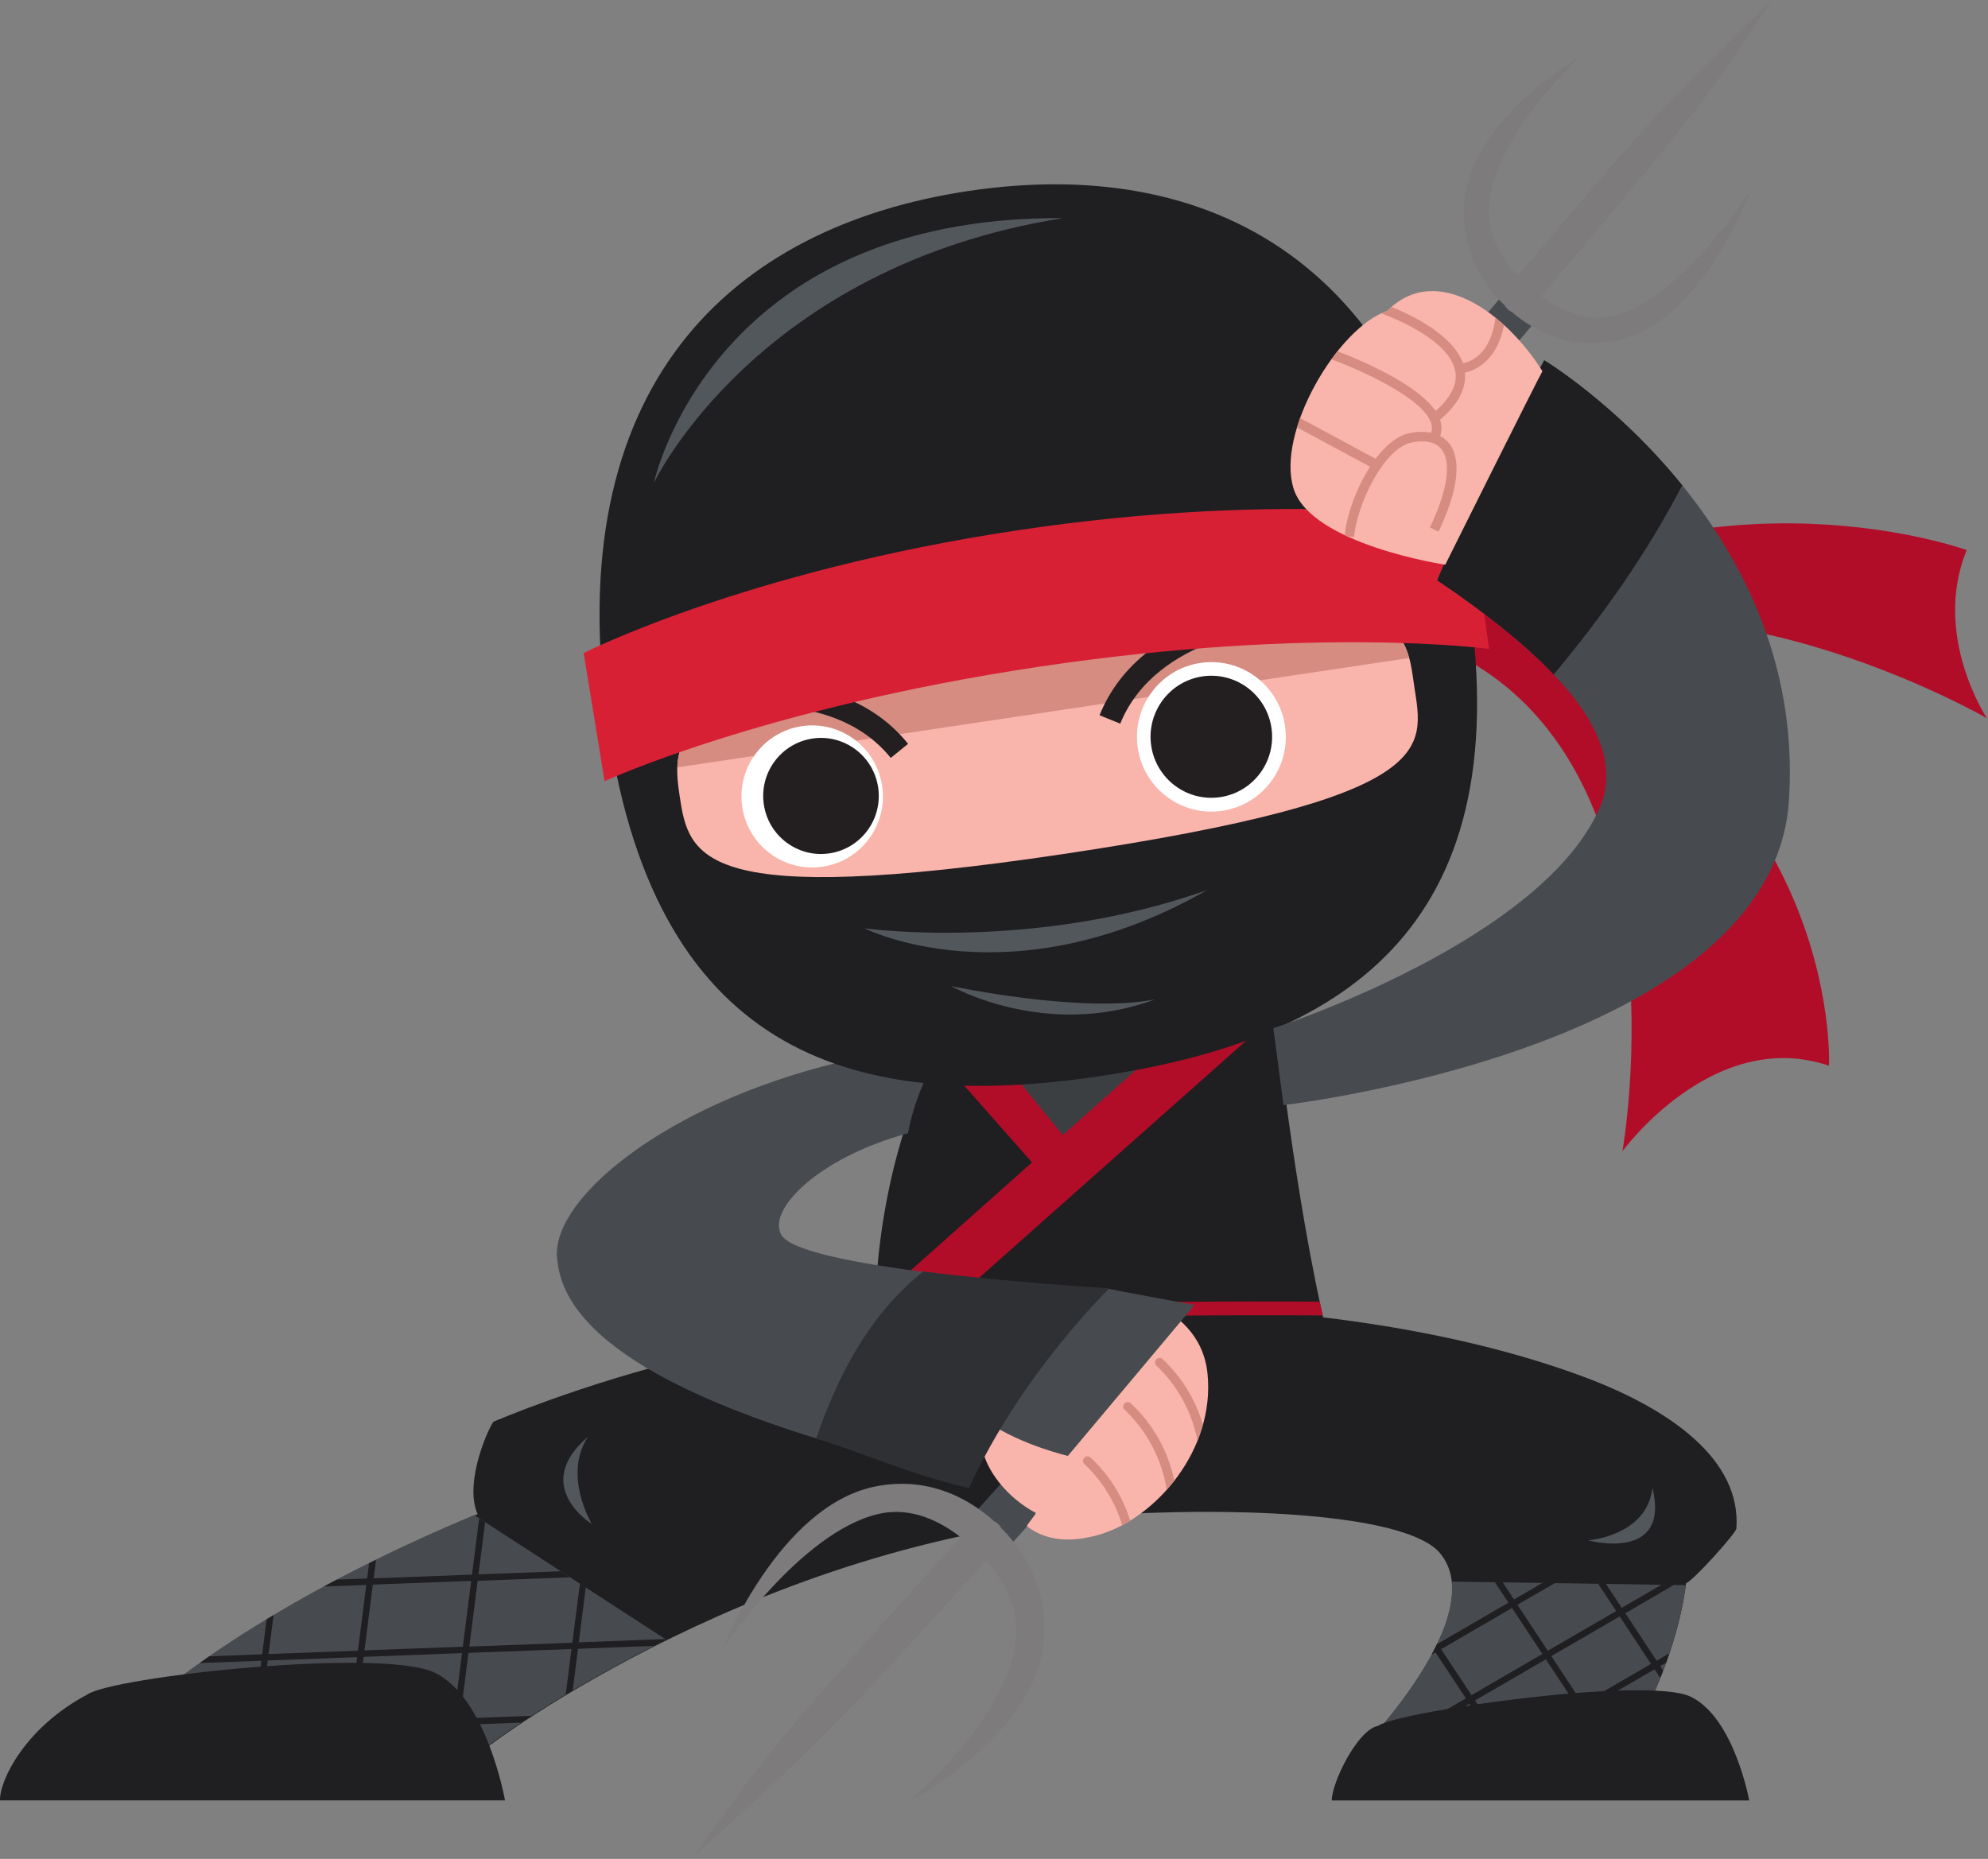 <svg height="173" viewBox="0 0 185 173" width="185" xmlns="http://www.w3.org/2000/svg"><rect x="0" y="0" width="185" height="173" fill="#808080" stroke="none"/><g fill="none"><path d="m129.741 31.932 14.472-.03-.008 3.905-14.472.03z" fill="#474b4f" transform="matrix(.647 -.763 .763 .647 22.549 116.428)"/><path d="m141.255 25.678c-1.932-2.054-2.849-4.246-2.689-6.539.455-6.596 8.505-13.894 8.505-13.894-.401.256-10.273 5.959-10.812 13.726-.236 3.297.874 6.698 3.801 9.493.142.257.365.459.634.575 3.299 2.809 6.952 3.41 10.214 2.546 7.589-2.014 11.838-13.464 12.019-13.951 0 0-6.186 10.006-12.608 11.708-2.211.585-4.53 0-6.905-1.754 15.161-17.951 15.224-18.161 21.46-27.588-10.782 10.612-11.051 10.808-23.619 25.678z" fill="#7d7b7b"/><path d="m118.834 95.737-29.192-1.955c-9.231 13.18-8.861 32.399-7.541 36.751 7.723 16.315 44.468 5.207 42.013-3.926-3.215-11.892-5.279-30.87-5.279-30.87z" fill="#1f1e21"/><path d="m98.967 107.127 11.833-12.228-19.721 2.563z" fill="#3c3f42"/><path d="m86.672 97.578 9.976 11.296 2.899-2.447-7.424-9.081z" fill="#b10d28"/><path d="m81.445 121.171c-.087 2.075-.043 4.154.13 6.224l35.763-31.76-6.693-.447z" fill="#b10d28"/><path d="m147.477 128.174c-24.62-9.23-67.783-9.755-101.521 4.12-.266.109-2.866 5.554-1.511 8.619-14.944 6.224-27.837 13.977-36.09 22.606 8.72 0 37.078-.985 37.078-.985s25.999-19.861 59.153-21.626c12.064-.641 26.496.13 29.416 3.637 5.102 6.13-8.574 19.6-8.574 19.6l25.009-.047s5.359-7.978 6.469-16.751c.667-.237 4.645-4.658 4.678-5.086.476-6.35-6.043-11.066-14.107-14.088z" fill="#1f1e21"/><path d="m54.715 133.714c-5.357 4.603.361 8.118.361 8.118s-2.729-4.494-.361-8.118z" fill="#52575b"/><path d="m81.421 121.824c-.012.44-.016.866-.016 1.283 6.995-.27 23.567-.809 41.685-.679-.097-.426-.189-.852-.28-1.285-17.965-.123-34.377.412-41.388.682z" fill="#b10d28"/><path d="m8.27 163.51c8.72 0 37.078-.985 37.078-.985s6.306-4.814 16.664-9.914l-17.88-11.608c-14.845 6.201-27.651 13.923-35.862 22.507z" fill="#474b4f"/><path d="m53.862 152.848.65-5.107-.544-.36-.707 5.502-9.587.36.778-6.12 8.59-.324-.87-.566-7.643.289.617-4.849-.556-.362-.665 5.235-9.153.346.219-1.725-.641.317-.181 1.42-2.828.106c-.405.213-.804.428-1.202.644l3.947-.149-.778 6.12-8.319.312.471-3.623-.65.393-.412 3.254-4.916.185c-.302.208-.596.421-.893.63l5.731-.215-.775 6.108-9.514.357.024.596 9.406-.355-.236 1.95.603-.017.25-1.955 8.305-.315-.257 2.026.603-.019.259-2.031 9.151-.346-.264 2.083.603-.021.264-2.085 5.764-.218.969-.634-6.658.251.78-6.106 9.587-.362-.54 4.243.65-.386.493-3.879 7.07-.267 1.145-.57-.101-.066zm-21.401 7.481-8.319.315.775-6.104 8.319-.312zm9.757-.369-9.153.346.775-6.106 9.153-.346zm.851-6.705-9.151.338.778-6.118 9.153-.346z" fill="#1f1e21"/><path d="m125.418 164.137 25.009-.047s5.284-7.862 6.443-16.566l-21.781-.329c.747 6.679-9.672 16.943-9.672 16.943z" fill="#474b4f"/><path d="m154.622 147.483-3.707 2.154-1.473-2.232-.721-.012 1.678 2.544-6.363 3.694-2.828-4.279 3.493-2.019-1.157-.019-2.654 1.545-1.051-1.595h-.721l1.256 1.893-6.599 3.832-.026-.038c-.167.35-.344.701-.533 1.051l.37-.215 2.828 4.276-7.657 4.447.299.518 7.685-4.466 2.915 4.421-1.951 1.134h1.192l1.086-.632.415.63h.707l-.613-.928 6.599-3.829 3.125 4.733h.205s.092-.137.252-.39l-3.064-4.65 6.363-3.692.526.798c.09-.222.179-.45.266-.679l-.276-.419.554-.322c.101-.284.205-.573.304-.866l-1.178.689-2.915-4.421 4.522-2.639zm-20.515 6.002 6.599-3.832 2.828 4.276-6.599 3.832zm6.066 9.197-2.915-4.423 6.599-3.829 2.915 4.421zm13.468-7.824-6.363 3.692-2.915-4.421 6.363-3.692z" fill="#1f1e21"/><path d="m72.739 114.968c-1.452-2.307 3.387-7.232 11.755-9.497.553-2.952 1.733-5.75 3.46-8.203-21.446 1.865-37.417 13.551-36.057 20.256.756 6.253 9.236 13.426 37.252 19.844 4.68-10.617 13.256-17.482 13.256-17.482s-27.597-1.631-29.666-4.918z" fill="#474b4f"/><path d="m135.887 56.91-2.482 3.029c24.302 9.703 17.574 47.209 17.574 47.209s8.444-11.622 19.224-7.964c0 0 1.487-29.843-34.316-42.275z" fill="#b10d28"/><path d="m183.016 51.197s-23.331-8.52-46.86 5.962l2.14 3.862c19.063-10.07 46.599 5.82 46.599 5.82s-5.123-7.725-1.878-15.643z" fill="#b10d28"/><path d="m90.134 17.773c-22.115 3.313-38.237 18.161-33.519 50.016 4.584 30.965 23.607 35.67 45.72 32.368 22.113-3.301 38.949-13.357 34.363-44.322-4.723-31.855-24.448-41.364-46.563-38.062z" fill="#1f1e21"/><path d="m95.887 58.55c-33.701 5.031-33.491 9.791-32.635 15.565s2.029 10.394 35.73 5.363c35.188-5.252 33.489-9.788 32.633-15.568-.855-5.779-.542-10.612-35.727-5.36z" fill="#f9b5ab"/><path d="m95.887 58.55c-28.32 4.227-32.692 8.262-32.859 12.867l68.108-10.176c-1.185-4.395-5.689-7.102-35.249-2.691z" fill="#d68c81"/><path d="m74.61 67.584c-3.595.539-6.074 3.902-5.539 7.512s3.884 6.101 7.479 5.564 6.076-3.899 5.542-7.509c-.536-3.612-3.886-6.104-7.482-5.566z" fill="#fff"/><path d="m75.607 68.736c-2.937.44-4.963 3.187-4.526 6.137.437 2.95 3.173 4.985 6.11 4.546s4.965-3.185 4.529-6.135c-.437-2.951-3.174-4.988-6.113-4.549z" fill="#231f20"/><path d="m111.707 61.698c-3.783.567-6.392 4.106-5.828 7.904.564 3.799 4.087 6.42 7.87 5.855s6.394-4.103 5.832-7.902c-.27-1.826-1.251-3.469-2.728-4.567-1.477-1.099-3.328-1.563-5.145-1.29z" fill="#fff"/><path d="m111.886 62.952c-3.088.465-5.216 3.355-4.755 6.456.461 3.101 3.337 5.24 6.426 4.779 3.088-.461 5.221-3.348 4.763-6.45-.22-1.492-1.022-2.835-2.229-3.733-1.207-.898-2.72-1.276-4.205-1.053z" fill="#231f20"/><path d="m65.58 64.18.49 2.026c.113-.028 11.213-2.625 16.822 4.331l1.614-1.311c-6.446-7.987-18.422-5.171-18.927-5.046z" fill="#231f20"/><path d="m102.323 66.566 1.925.783c3.354-8.283 14.725-9.05 14.847-9.057l-.118-2.083c-.528.031-12.804.826-16.655 10.356z" fill="#231f20"/><path d="m94.81 49.335c-25.509 3.808-40.495 11.445-40.495 11.445l1.947 11.921s14.677-6.797 40.431-10.65c25.754-3.853 41.869-1.657 41.869-1.657l-1.593-11.97s-16.652-2.894-42.159.911z" fill="#d82035"/><path d="m60.852 44.93s9.516-20.081 38.079-24.632c-32.784-.213-38.079 24.632-38.079 24.632z" fill="#52575b"/><path d="m80.441 86.394s13.633 6.896 31.869-3.55c-16.273 5.753-31.869 3.55-31.869 3.55z" fill="#52575b"/><path d="m88.505 91.77s8.786 5.024 18.99 1.238c-6.844 1.354-18.99-1.238-18.99-1.238z" fill="#52575b"/><path d="m143.704 33.528s-5.944 10.868-9.962 20.478c14.187 9.561 16.989 15.942 15.295 20.755-5.069 12.744-30.54 20.93-30.54 20.93l.943 7.161c-.068 0 45.833-5.259 47.047-28.558 1.614-26.047-22.782-40.767-22.782-40.767z" fill="#474b4f"/><path d="m143.704 33.528s-5.944 10.868-9.962 20.478c4.857 3.273 8.38 6.175 10.841 8.768 4.596-5.502 8.67-11.277 11.963-17.612-6.146-7.592-12.842-11.634-12.842-11.634z" fill="#1f1e21"/><path d="m129.104 28.927c-4.671 1.602-10.344 11.305-8.732 16.528 1.612 5.223 14.121 7.1 14.121 7.1s8.673-17.414 9.045-18.008c-3.344-5.323-9.837-10.236-14.435-5.621z" fill="#f9b5ab"/><path d="m40.488 155.686c-4.841-2.378-30.166.36-32.4 2.04-5.689 3.015-8.128 7.916-8.088 9.831h46.995s-1.669-9.497-6.507-11.871z" fill="#1f1e21"/><path d="m157.318 157.901c-4.058-1.934-27.213 1.358-29.082 2.724-1.928.353-4.336 5.375-4.301 6.937h38.843s-1.4-7.729-5.46-9.661z" fill="#1f1e21"/><path d="m89.393 134.196 16.575-.035-.009 4.474-16.575.035z" fill="#474b4f" transform="matrix(.669 -.743 .743 .669 -69.059 117.723)"/><path d="m92.493 141.564c-3.601-3.219-7.666-4.004-11.345-3.155-8.559 1.976-13.69 14.503-13.904 15.035 0 0 7.252-10.865 14.494-12.543 2.493-.573 5.069.156 7.671 2.168-17.564 19.359-17.64 19.589-24.934 29.819 12.415-11.386 12.726-11.596 27.283-27.635 2.102 2.338 3.042 4.797 2.788 7.337-.726 7.282-9.978 15.092-9.978 15.092.457-.27 11.694-6.257 12.552-14.834.365-3.637-.754-7.434-3.938-10.626-.151-.29-.393-.521-.688-.658z" fill="#7d7b7b"/><path d="m102.379 119.874s-11.548 11.379-10.975 14.86c.337 2.085 2.319 4.658 4.966 6.059.139.073-.91 1.164-.787 1.261 2.178 1.685 4.869 1.313 6.78.748 5.166-1.529 10.732-7.838 10.006-14.971s-9.99-7.957-9.99-7.957z" fill="#f9b5ab"/><path d="m92.003 132.417c3.222 2.13 7.374 3.077 7.374 3.077l11.783-14.041-8.222-1.534s-8.392 6.459-10.935 12.498z" fill="#474b4f"/><path d="m75.951 133.868c3.867 1.183 8.981 3.453 14.23 4.62 4.829-10.619 13.061-18.592 13.061-18.592s-9.132-.53-17.326-1.562c-5.015 4-7.926 9.646-9.964 15.535z" fill="#2e3033"/><path d="m147.795 143.356s7.673 2.102 5.979-4.901c-.497 4.501-5.979 4.901-5.979 4.901z" fill="#52575b"/><g fill="#d68c81"><path d="m108.172 126.472c-.114-.096-.271-.124-.411-.073-.14.051-.243.173-.269.321s.028.298.142.394c1.955 1.867 3.284 4.299 3.801 6.958.194-.484.361-.979.502-1.482-.683-2.343-1.984-4.457-3.766-6.118z"/><path d="m105.231 130.604c-.113-.106-.275-.14-.42-.089s-.252.178-.276.331c-.024.153.038.307.161.4 2.068 1.973 3.431 4.574 3.879 7.403.236-.27.471-.547.707-.835-.57-2.768-1.987-5.288-4.051-7.209z"/><path d="m101.486 135.648c-.113-.106-.275-.14-.42-.089-.146.051-.252.178-.276.331-.024.153.038.307.161.4 1.628 1.551 2.828 3.5 3.481 5.656.247-.133.497-.275.742-.426-.698-2.247-1.969-4.272-3.688-5.872z"/><path d="m136.144 33.812c-.943-2.62-4.654-4.437-6.651-5.247-.13.116-.262.237-.389.362-.191.068-.379.147-.561.237 1.671.622 6.349 2.603 6.879 5.375.236 1.198-.394 2.447-1.824 3.718-1.735-2.554-7.098-4.788-9.125-5.562-.193.237-.382.488-.568.743 2.731 1.013 8.508 3.585 9.278 5.947.095.29.095.603 0 .892-.674-.128-1.367-.114-2.036.04-1.129.237-2.208 1.15-3.134 2.381l-7.028-3.787c-.104.286-.198.575-.288.861l6.799 3.664c-1.273 1.971-2.168 4.475-2.357 6.366l.236.116.629.059c.29-3.091 2.79-8.26 5.319-8.785.914-.192 2.147-.237 2.828.63.549.696 1.134 2.568-1.084 7.275l.808.383c2.3-4.885 1.803-7.164.978-8.215-.227-.285-.512-.52-.834-.689.162-.478.162-.996 0-1.474-.005-.009-.009-.019-.012-.028 1.687-1.441 2.463-2.918 2.312-4.392.867-.189 2.991-1.008 3.639-4.421-.257-.237-.521-.473-.792-.684-.434 3.448-2.366 4.111-3.024 4.234z"/></g></g></svg>